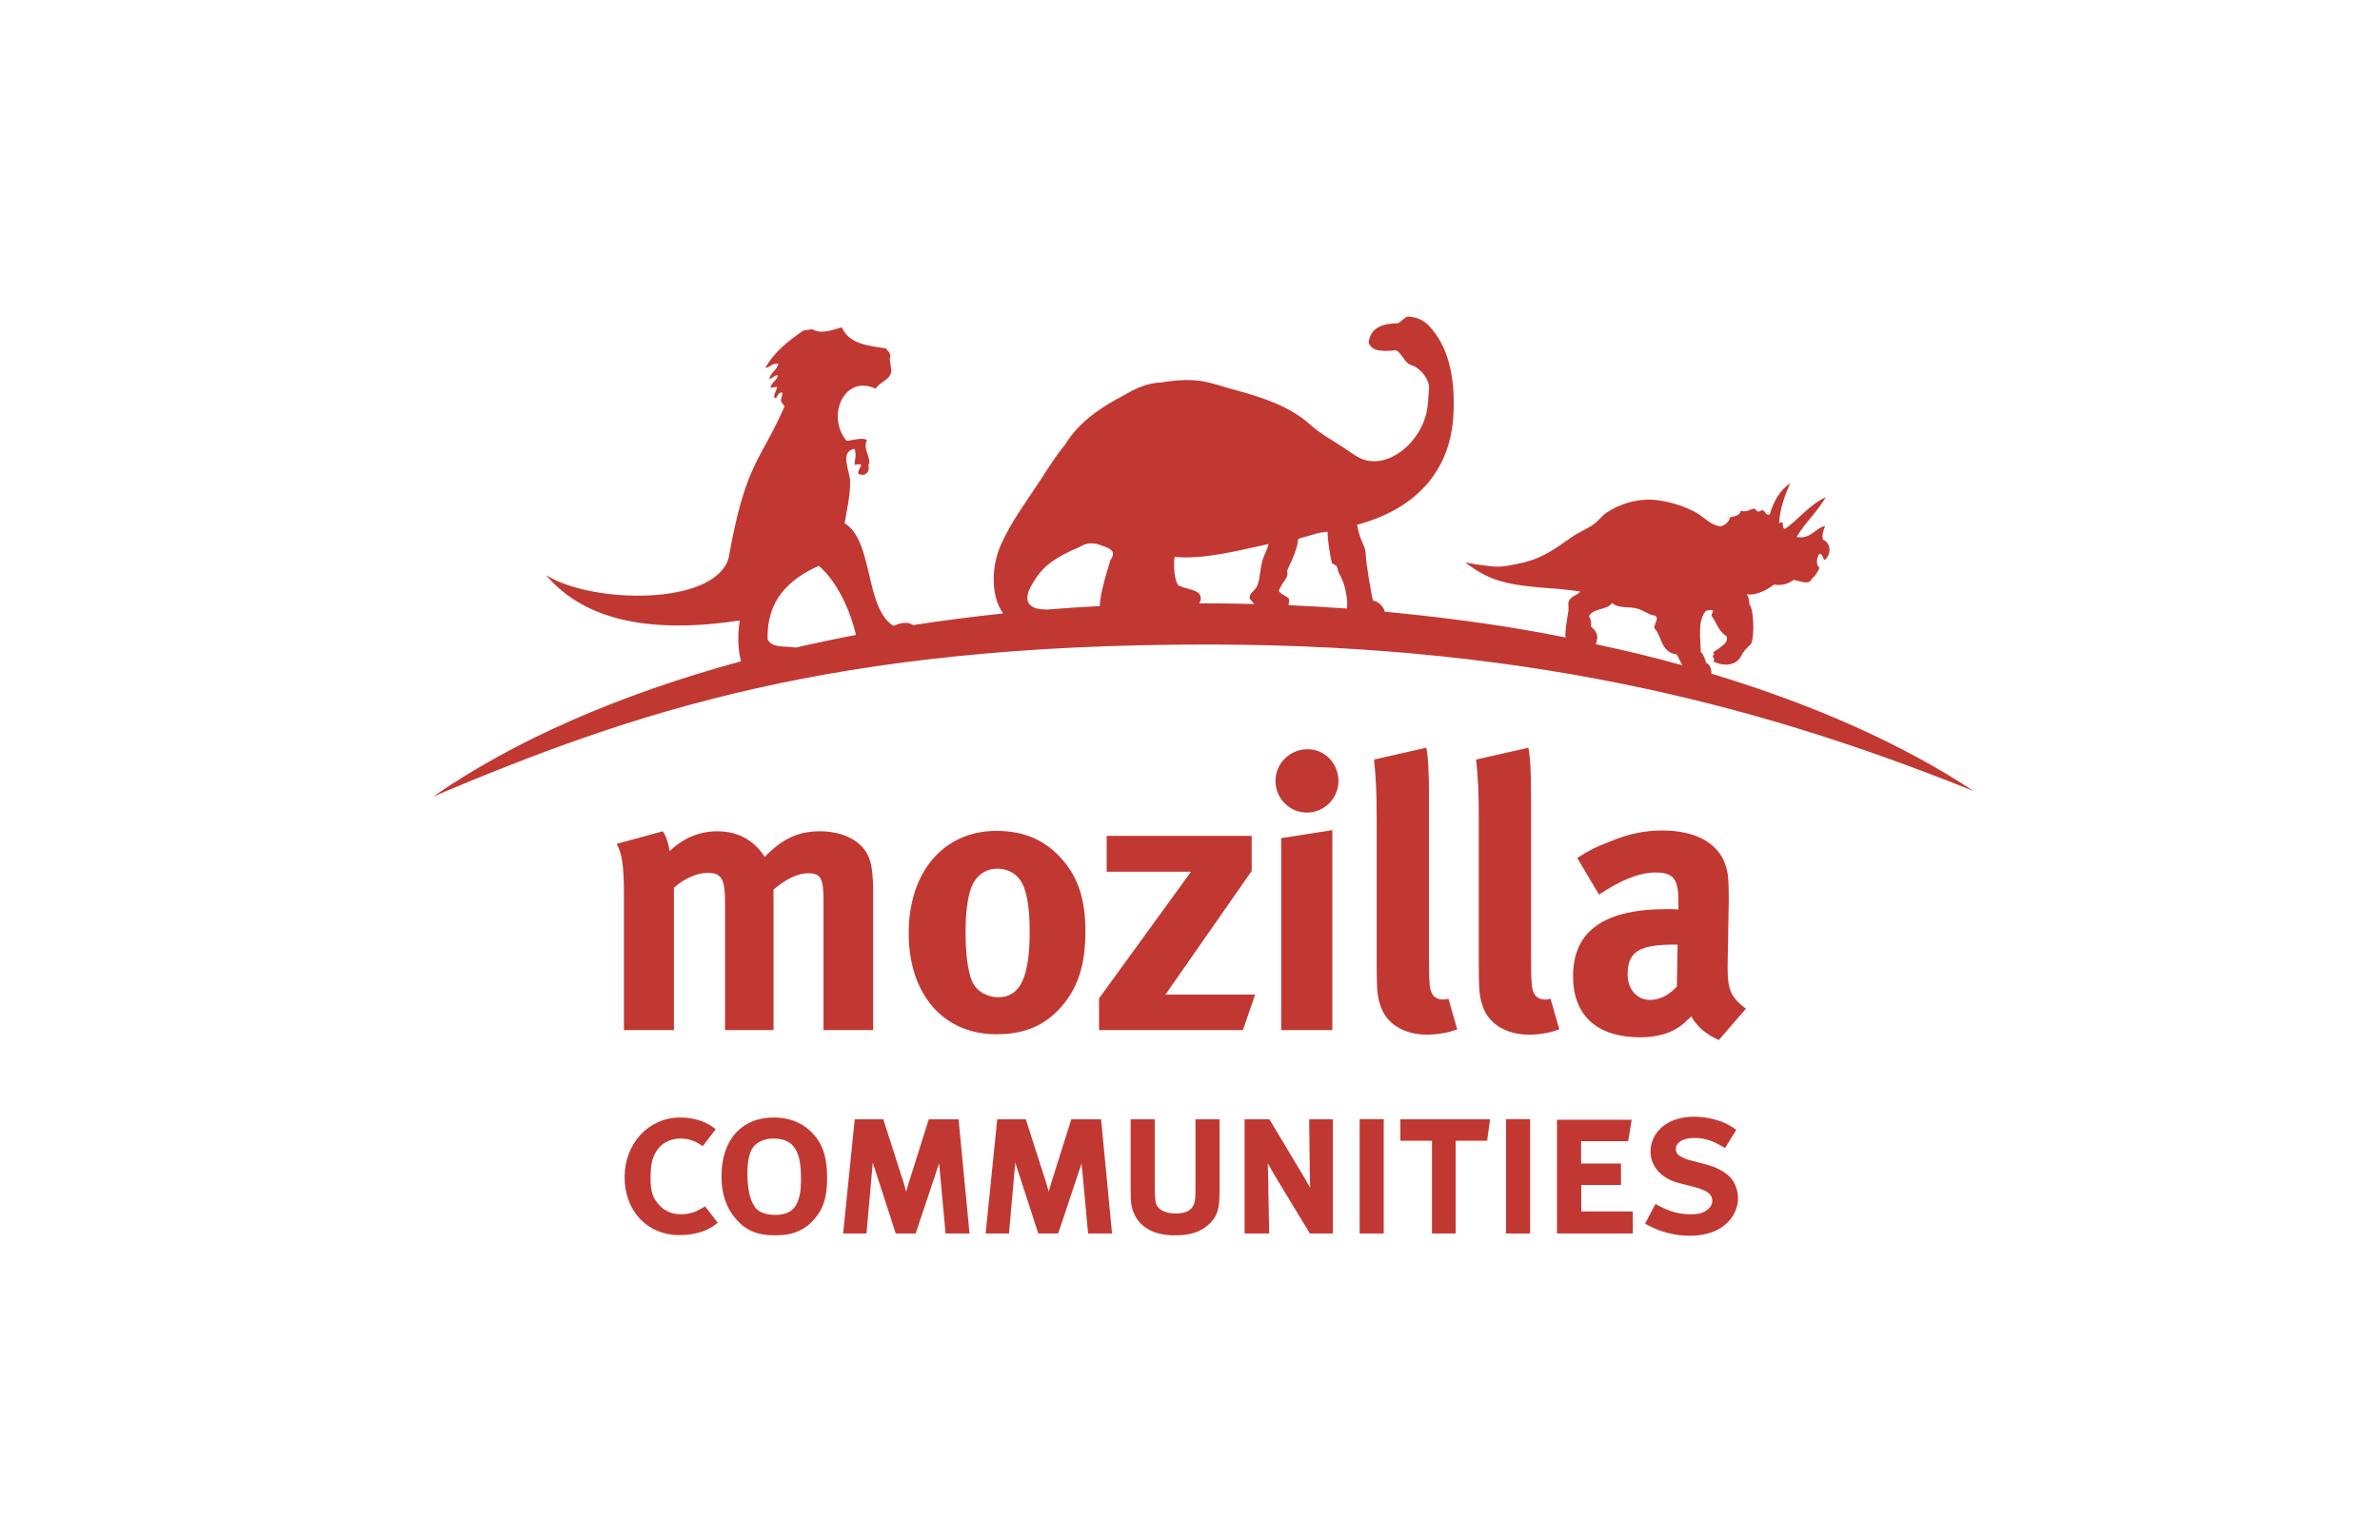 <?xml version="1.0" encoding="UTF-8" standalone="no"?>
<!-- This Source Code Form is subject to the terms of the Mozilla Public
   - License, v. 2.0. If a copy of the MPL was not distributed with this
   - file, You can obtain one at http://mozilla.org/MPL/2.0/. -->

<!-- Created with Inkscape (http://www.inkscape.org/) -->

<svg
   xmlns:dc="http://purl.org/dc/elements/1.1/"
   xmlns:cc="http://creativecommons.org/ns#"
   xmlns:rdf="http://www.w3.org/1999/02/22-rdf-syntax-ns#"
   xmlns:svg="http://www.w3.org/2000/svg"
   xmlns="http://www.w3.org/2000/svg"
   xmlns:sodipodi="http://sodipodi.sourceforge.net/DTD/sodipodi-0.dtd"
   xmlns:inkscape="http://www.inkscape.org/namespaces/inkscape"
   id="svg2"
   sodipodi:version="0.32"
   inkscape:version="0.91 r13725"
   width="1530"
   height="990"
   xml:space="preserve"
   sodipodi:docname="mozilla_community_logo.svg"
   inkscape:output_extension="org.inkscape.output.svg.inkscape"
   version="1.1"><defs
     id="defs5"><inkscape:perspective
       sodipodi:type="inkscape:persp3d"
       inkscape:vp_x="0 : 526.18109 : 1"
       inkscape:vp_y="0 : 1000 : 0"
       inkscape:vp_z="744.09448 : 526.18109 : 1"
       inkscape:persp3d-origin="372.04724 : 350.78739 : 1"
       id="perspective9" /><clipPath
       clipPathUnits="userSpaceOnUse"
       id="clipPath19"><path
         d="M 0,792 L 1224,792 L 1224,0 L 0,0 L 0,792 z"
         id="path21" /></clipPath></defs><sodipodi:namedview
     inkscape:window-height="1370"
     inkscape:window-width="2560"
     inkscape:pageshadow="2"
     inkscape:pageopacity="0.0"
     guidetolerance="10.0"
     gridtolerance="10.0"
     objecttolerance="10.0"
     borderopacity="1.0"
     bordercolor="#666666"
     pagecolor="#ffffff"
     id="base"
     showgrid="false"
     inkscape:zoom="1.0296954"
     inkscape:cx="765"
     inkscape:cy="495"
     inkscape:window-x="0"
     inkscape:window-y="33"
     inkscape:current-layer="g23"
     inkscape:window-maximized="1" /><g
     id="g11"
     inkscape:groupmode="layer"
     inkscape:label="mozilla_community_logo"
     transform="matrix(1.25, 0, 0, -1.25, 0, 990)"><g
       id="g15"><g
         id="g17"
         clip-path="url(#clipPath19)"><g
           id="g23"
           transform="translate(844.275, 176.431)" /><g
           id="g27"
           transform="translate(317.14, 357.92)"
           style="fill:#c13832;fill-opacity:1"><path
             d="M 0,0 L 23.75,6.479 C 25.517,3.73 26.303,1.376 27.282,-3.73 C 34.154,2.944 42.594,6.479 51.818,6.479 C 60.062,6.479 66.932,3.73 72.23,-1.765 C 73.604,-3.141 74.192,-3.923 76.158,-6.671 C 85.382,2.748 93.626,6.479 104.618,6.479 C 112.468,6.479 119.928,4.124 124.44,0.197 C 130.133,-4.709 131.9,-10.598 131.9,-24.338 L 131.9,-95.782 L 106.385,-95.782 L 106.385,-29.44 C 106.385,-17.466 105.009,-15.111 98.141,-15.111 C 93.235,-15.111 86.363,-18.448 80.671,-23.551 L 80.671,-95.782 L 55.744,-95.782 L 55.744,-30.423 C 55.744,-17.859 53.979,-14.914 46.714,-14.914 C 41.808,-14.914 35.132,-17.466 29.442,-22.572 L 29.442,-95.782 L 3.73,-95.782 L 3.73,-25.709 C 3.73,-11.188 2.748,-4.906 0,0"
             style="fill:#c13832;fill-opacity:1;fill-rule:nonzero;stroke:none"
             id="path29" /></g><g
           id="g31"
           transform="translate(512.87, 345.164)"
           style="fill:#c13832;fill-opacity:1"><path
             d="M 0,0 C -6.28,0 -11.383,-3.928 -13.543,-10.21 C -15.31,-15.509 -16.291,-22.573 -16.291,-32.586 C -16.291,-44.163 -15.111,-52.8 -12.953,-57.906 C -10.599,-63.398 -4.709,-66.146 0.393,-66.146 C 11.777,-66.146 16.684,-55.94 16.684,-32.192 C 16.684,-18.646 14.919,-9.816 11.385,-5.3 C 8.833,-1.966 4.709,0 0,0 M -0.394,19.432 C 13.936,19.432 25.124,14.521 33.761,4.315 C 41.808,-5.104 45.342,-16.095 45.342,-32.39 C 45.342,-49.659 41.415,-61.437 32.78,-71.249 C 25.124,-79.886 15.115,-85.185 -0.394,-85.185 C -27.675,-85.185 -45.535,-64.774 -45.535,-33.172 C -45.535,-1.573 -27.479,19.432 -0.394,19.432"
             style="fill:#c13832;fill-opacity:1;fill-rule:nonzero;stroke:none"
             id="path33" /></g><g
           id="g35"
           transform="translate(569.145, 362.044)"
           style="fill:#c13832;fill-opacity:1"><path
             d="M 0,0 L 74.585,0 L 74.585,-18.06 L 30.227,-81.654 L 76.35,-81.654 L 70.073,-99.906 L -3.927,-99.906 L -3.927,-83.615 L 43.376,-18.453 L 0,-18.453 L 0,0 z"
             style="fill:#c13832;fill-opacity:1;fill-rule:nonzero;stroke:none"
             id="path37" /></g><g
           id="g39"
           transform="translate(658.904, 360.864)"
           style="fill:#c13832;fill-opacity:1"><path
             d="M 0,0 L 26.3,4.124 L 26.3,-98.727 L 0,-98.727 L 0,0 z M 13.543,45.735 C 22.376,45.735 29.44,38.471 29.44,29.444 C 29.44,20.415 22.18,13.149 13.149,13.149 C 4.316,13.149 -2.944,20.415 -2.944,29.444 C -2.944,38.471 4.513,45.735 13.543,45.735"
             style="fill:#c13832;fill-opacity:1;fill-rule:nonzero;stroke:none"
             id="path41" /></g><g
           id="g43"
           transform="translate(733.532, 407.382)"
           style="fill:#c13832;fill-opacity:1"><path
             d="M 0,0 C 0.979,-5.496 1.372,-11.97 1.372,-26.103 L 1.372,-104.419 C 1.372,-121.692 1.568,-124.048 3.137,-126.795 C 4.119,-128.561 6.277,-129.543 8.436,-129.543 C 9.419,-129.543 10.009,-129.543 11.381,-129.15 L 15.894,-144.851 C 11.381,-146.616 5.885,-147.599 0.192,-147.599 C -10.991,-147.599 -20.025,-142.3 -23.162,-133.859 C -25.128,-128.757 -25.518,-125.616 -25.518,-111.287 L -25.518,-36.308 C -25.518,-23.158 -25.91,-15.111 -26.894,-6.085 L 0,0 z"
             style="fill:#c13832;fill-opacity:1;fill-rule:nonzero;stroke:none"
             id="path45" /></g><g
           id="g47"
           transform="translate(786.034, 407.382)"
           style="fill:#c13832;fill-opacity:1"><path
             d="M 0,0 C 0.983,-5.496 1.376,-11.97 1.376,-26.103 L 1.376,-104.419 C 1.376,-121.692 1.573,-124.048 3.142,-126.795 C 4.124,-128.561 6.282,-129.543 8.44,-129.543 C 9.424,-129.543 10.013,-129.543 11.385,-129.15 L 15.902,-144.851 C 11.385,-146.616 5.889,-147.599 0.197,-147.599 C -10.991,-147.599 -20.017,-142.3 -23.162,-133.859 C -25.124,-128.757 -25.517,-125.616 -25.517,-111.287 L -25.517,-36.308 C -25.517,-23.158 -25.91,-15.111 -26.889,-6.085 L 0,0 z"
             style="fill:#c13832;fill-opacity:1;fill-rule:nonzero;stroke:none"
             id="path49" /></g><g
           id="g51"
           transform="translate(862.782, 306.103)"
           style="fill:#c13832;fill-opacity:1"><path
             d="M 0,0 L -1.179,0 C -19.432,0 -25.713,-3.338 -25.713,-15.312 C -25.713,-23.162 -20.808,-28.462 -14.132,-28.462 C -9.227,-28.462 -4.32,-25.91 -0.393,-21.59 L 0,0 z M -51.624,44.556 C -45.146,48.676 -42.397,50.052 -35.333,52.8 C -25.517,56.919 -17.076,58.688 -7.854,58.688 C 9.026,58.688 20.607,52.406 24.535,41.219 C 25.906,37.095 26.3,33.957 26.3,23.158 L 25.714,-10.599 L 25.714,-12.367 C 25.714,-23.162 27.479,-27.282 35.133,-32.975 L 21.197,-49.072 C 15.111,-46.518 9.616,-42.004 7.064,-36.901 C 3.334,-40.432 2.945,-40.825 0.979,-42.201 C -3.927,-45.73 -10.991,-47.696 -19.234,-47.696 C -41.611,-47.696 -53.782,-36.312 -53.782,-16.291 C -53.782,7.261 -37.491,18.252 -5.495,18.252 C -3.534,18.252 -2.354,18.252 0.394,18.056 L 0.394,22.18 C 0.394,33.368 -1.769,37.095 -11.385,37.095 C -19.824,37.095 -29.641,32.975 -40.432,25.714 L -51.624,44.556 z"
             style="fill:#c13832;fill-opacity:1;fill-rule:nonzero;stroke:none"
             id="path53" /></g><g
           id="g55"
           transform="translate(904.657, 448.498)" /><g
           id="g59"
           transform="translate(821.092, 461.898)"
           style="fill:#c13832;fill-opacity:1"><path
             d="M 0,0 C 1.226,3.961 -0.778,5.948 -2.882,7.875 C -2.522,10.053 -3.032,11.701 -3.902,13.129 C -1.472,17.566 5.203,16.011 8.001,19.925 C 11.205,16.862 16.729,18.403 21.473,16.874 C 24.693,15.835 26.947,13.714 30.353,13.367 C 32.033,11.439 29.9,9.929 29.653,7.064 C 33.753,2.798 32.995,-5.579 41.26,-6.529 C 42.218,-8.384 43.096,-10.287 44.092,-12.119 C 28.679,-7.832 15.985,-4.768 -0.385,-1.288 L 0,0 z M -128.385,17.058 C -138.306,17.786 -148.31,18.363 -158.377,18.798 C -158.089,18.959 -158.938,18.913 -158.377,18.798 C -158.293,20.538 -157.662,21.699 -158.532,22.477 C -160.046,23.828 -162.388,24.35 -163.421,26.178 C -162.957,27.688 -161.33,30.264 -160.456,31.369 C -157.662,35.342 -159.854,35.162 -158.804,37.414 C -157.265,40.712 -155.638,43.682 -154.031,49.303 C -153.229,52.515 -154.232,52.411 -152.53,53.234 C -147.934,54.284 -142.844,56.484 -138.339,56.539 C -138.347,52.452 -137.13,44.422 -136.067,40.306 C -135.043,39.792 -133.901,39.395 -133.42,38.328 C -132.521,34.271 -132.111,35.177 -130.476,31.101 C -129.338,28.273 -127.736,21.259 -128.385,17.058 M -214.171,28.514 C -217.325,29.144 -217.806,41.413 -216.885,43.665 C -202.134,42.149 -184.183,46.902 -168.699,50.269 C -169.352,47.095 -170.728,45.384 -171.665,42.348 C -173.133,37.655 -173.083,31.708 -174.643,28.487 C -175.843,26.004 -179.038,24.837 -178.302,22.023 L -176.019,19.392 C -184.384,19.607 -192.782,19.741 -201.223,19.75 C -202.293,19.75 -203.355,19.731 -204.426,19.729 C -203.309,20.864 -203.372,22.922 -204.016,24.191 C -205.279,26.68 -211.665,27.303 -213.697,28.445 L -214.171,28.514 z M -250.031,41.913 C -250.299,40.896 -250.621,39.913 -250.926,38.935 C -251.842,36 -255.213,25.212 -255.519,18.344 C -255.627,17.679 -255.531,18.865 -255.519,18.344 C -264.808,17.861 -274.018,17.253 -283.144,16.523 C -286.995,16.799 -290.547,16.914 -292.462,20.565 C -292.784,21.891 -293.224,24.141 -291.082,28.156 C -286.046,37.604 -280.5,41.85 -270.751,46.576 C -269.358,47.253 -267.911,47.876 -266.418,48.45 C -263.348,50.229 -261.103,51.177 -256.682,50.229 C -251.198,48.232 -246.208,47.373 -250.031,41.913 M -411.859,-3.022 C -417.049,-2.104 -423.955,-3.476 -426.317,1.213 C -426.899,20.837 -415.987,31.841 -400.006,39.043 C -390.62,31.036 -383.828,16.201 -380.875,3.488 C -391.382,1.489 -401.721,-0.68 -411.859,-3.022 M -105.645,15.107 C -106.72,15.209 -107.794,15.316 -108.869,15.417 C -109.58,18.313 -112.328,20.697 -114.984,21.218 C -115.8,23.7 -118.698,41.53 -118.698,44.752 C -118.698,49.571 -121.375,50.374 -123.156,60.165 C -107.054,64.431 -93.034,72.482 -84.046,85.128 C -78.12,93.449 -74.372,103.75 -73.653,116.272 C -72.457,136.963 -76.702,152.632 -86.196,162.476 C -86.869,163.179 -89.983,166.821 -96.74,167.252 C -97.137,167.278 -97.556,167.167 -97.944,166.953 C -98.84,166.46 -101.437,164.076 -102.127,163.814 C -109.76,163.772 -116.005,161.713 -117.138,154.492 C -117.2,154.391 -117.205,154.295 -117.176,154.203 C -117.188,154.099 -117.205,154 -117.218,153.896 C -115.67,149.013 -109.271,149.334 -103.022,149.933 C -100.274,148.201 -99.342,145.027 -96.753,143.002 C -95.786,142.246 -94.397,142.116 -93.277,141.442 C -93.231,141.415 -93.173,141.388 -93.126,141.353 C -89.655,139.079 -85.645,134.663 -86.196,129.477 C -86.594,125.7 -86.581,121.528 -87.514,117.594 C -89.115,110.854 -92.922,104.664 -97.79,100.16 C -103.604,94.787 -110.943,91.813 -117.87,93.173 C -122.299,94.041 -125.921,97.089 -129.602,99.52 C -135.867,103.66 -142.17,107 -147.745,112.086 C -150.129,114.258 -152.864,116.136 -155.616,117.812 C -161.401,121.333 -167.767,123.924 -174.187,126.039 C -178.043,127.308 -181.937,128.435 -185.86,129.477 C -191.674,131.016 -197.696,133.247 -203.355,134.094 C -208.843,134.916 -214.853,134.679 -220.437,133.903 C -221.553,133.747 -222.653,133.571 -223.728,133.376 C -227.873,133.266 -231.67,132.258 -235.288,130.773 C -236.493,130.275 -237.676,129.729 -238.856,129.142 C -240.24,128.37 -241.633,127.594 -243.026,126.808 C -254.778,120.697 -266.205,113.079 -273.219,101.556 C -274.26,100.253 -275.293,98.932 -276.322,97.591 C -277.117,96.506 -277.899,95.406 -278.673,94.29 C -280.994,90.943 -283.24,87.472 -285.532,83.925 C -292.952,72.457 -300.995,61.932 -306.323,49.938 C -311.317,38.694 -311.626,23.56 -305.215,14.526 C -320.953,12.903 -336.395,10.893 -351.531,8.549 C -354.032,10.433 -357.926,9.837 -361.519,8.126 C -363.49,9.311 -365.119,10.95 -366.497,12.924 C -375.522,25.86 -373.767,53.17 -386.685,60.917 C -385.961,66.422 -383.77,74.42 -383.891,82.461 C -383.975,88.091 -389.579,97.84 -381.586,99.237 C -380.386,95.594 -381.607,93.769 -381.586,91.015 C -375.158,92.169 -380.051,89.264 -379.779,86.573 C -377.236,84.651 -373.333,86.659 -374.514,90.849 C -372.439,93.558 -377.743,99.576 -375.175,103.677 C -377.362,105.331 -382.063,103.626 -385.702,103.349 C -396.263,115.858 -387.095,137.743 -370.737,130.156 C -368.7,133.77 -362.949,134.596 -362.677,139.531 C -362.954,141.449 -363.226,143.371 -363.501,145.286 C -362.452,148.743 -364.605,149.297 -365.476,150.878 C -374.681,152.306 -384.363,153.103 -388.169,161.731 C -393.565,160.261 -398.943,158.024 -403.302,160.745 C -404.836,160.525 -406.372,160.305 -407.906,160.085 C -415.773,154.68 -423.143,148.9 -427.476,140.844 C -424.762,141.204 -424.369,143.312 -420.734,142.981 C -421.491,139.782 -424.741,138.452 -425.502,135.252 C -423.415,135.401 -423.273,137.009 -421.061,137.059 C -421.458,134.273 -424.448,133.433 -424.846,130.647 C -423.691,130.811 -422.541,130.976 -421.391,131.141 C -421.746,129.351 -422.679,127.996 -423.034,126.206 C -421.545,122.95 -421.692,129.125 -418.593,128.017 C -419.434,123.169 -420.466,124.863 -417.605,121.107 C -430.084,92.351 -437.579,92.708 -446.381,42.987 C -453.684,18.326 -516.659,19.432 -540.29,34.267 C -519.503,9.9 -484.638,4.312 -440.626,10.917 C -441.797,3.656 -441.667,-3.846 -439.986,-10.065 C -502.551,-27.075 -556.605,-50.76 -598.17,-79.558 C -495.709,-36.362 -394.117,-1.263 -199.089,-1.438 C -26.655,-1.591 92.541,-36.101 193.903,-76.815 C 157.595,-52.753 111.601,-32.266 59.04,-16.431 C 59.165,-15.728 58.889,-11.742 56.526,-11.071 C 55.56,-9.076 55.284,-6.658 53.548,-5.136 C 53.619,1.28 51.737,10.26 56.024,15.649 C 56.869,16.42 58.354,16.293 59.755,16.282 C 60.286,15.622 59.011,14.576 59.145,13.325 C 61.691,9.787 62.804,5.375 66.873,2.769 C 67.835,-0.092 65.297,-1.535 63.243,-3.208 C 62.335,-3.948 60.374,-4.948 60.102,-5.362 C 59.583,-6.148 60.729,-5.743 60.457,-6.556 C 60.349,-6.87 59.726,-6.884 59.713,-7.244 C 59.688,-8.164 61.135,-8.597 60.026,-10.109 C 64.648,-12.551 70.015,-12.414 73.122,-9.162 C 74.134,-8.101 74.941,-6.014 76.188,-4.469 C 77.497,-2.84 79.304,-1.719 79.663,-0.703 C 81.148,3.518 80.943,16.504 78.639,19.12 C 78.267,21.757 78.643,22.167 77.229,24.581 C 79.35,23.47 86.101,25.22 91.257,29.411 C 95.72,28.667 98.752,29.942 101.354,31.818 C 104.478,31.211 107.037,30.001 109.237,30.756 C 110.342,31.134 110.333,32.261 111.174,32.878 C 112.775,34.062 114.248,36.979 114.637,38.05 C 112.68,39.453 113.136,43.157 114.637,45.333 C 116.511,44.834 116.234,43.021 117.251,41.996 C 120.823,44.79 120.718,50.735 116.419,52.532 C 115.774,54.757 116.586,57.243 117.569,59.579 C 112.187,58.383 110.146,52.481 102.901,53.912 C 107.401,61.436 113.449,66.775 117.907,74.36 C 109.647,70.638 104.102,63.088 96.832,57.963 C 95.515,58.492 95.958,60.091 95.716,61.275 C 94.837,61.591 94.511,61.123 93.875,61.093 C 94.298,68.643 96.883,75.362 99.571,81.493 C 94.586,78.237 91.198,72.729 89.069,65.443 C 86.812,64.941 87.079,66.923 85.606,67.557 C 84.406,67.86 84.185,66.786 83.08,66.957 C 82.16,67.254 81.977,68.002 81.286,68.446 C 78.789,68.271 77.514,66.374 74.172,67.388 C 73.54,64.579 70.893,64.615 68.681,64.036 C 67.965,61.346 66.167,60.182 64.121,59.37 C 58.806,59.642 55.38,64.101 50.9,66.572 C 46.212,69.159 39.14,71.742 31.771,72.75 C 21.339,74.18 11.368,70.688 4.923,66.227 C 2.66,64.659 1.2,62.388 -1.351,60.514 C -4.722,58.04 -9.272,56.3 -13.305,53.448 C -20.774,48.161 -27.927,42.887 -38.144,40.628 C -43.226,39.503 -48.684,38.14 -53.535,38.75 C -56.71,39.152 -60.585,39.412 -67.518,40.788 C -62.456,36.896 -56.794,33.307 -49.391,31.174 C -36.174,27.366 -21.766,28.039 -8.486,25.839 C -9.595,23.893 -13.317,23.593 -14.362,20.605 C -14.806,19.335 -14.162,17.249 -14.551,15.32 C -15.282,11.686 -16.495,3.024 -15.91,2.192 C -44.748,7.961 -72.474,11.833 -103.528,14.902 L -105.645,15.107 z"
             style="fill:#c13832;fill-opacity:1;fill-rule:nonzero;stroke:none"
             id="path61" /></g><g
           id="g63"
           transform="translate(486.301, 157.501)"
           style="fill:#c13832;fill-opacity:1"><path
             d="M 0,0 L -3.335,36.064 L -15.393,0 L -25.623,0 L -37.454,36.459 L -40.679,0 L -52.689,0 L -46.912,56.916 L -46.729,58.714 L -32.04,58.714 L -21.422,25.646 C -21.053,24.448 -20.645,22.981 -20.251,21.495 C -19.88,22.853 -19.502,24.198 -19.158,25.344 L -8.654,58.714 L 6.683,58.714 L 12.308,0 L 0,0 z"
             style="fill:#c13832;fill-opacity:1;fill-rule:nonzero;stroke:none"
             id="path65" /></g><g
           id="g67"
           transform="translate(506.903, 157.5)"
           style="fill:#c13832;fill-opacity:1"><path
             d="M 0,0 L 5.78,56.918 L 5.961,58.716 L 20.654,58.716 L 31.274,25.646 C 31.642,24.449 32.048,22.983 32.441,21.499 C 32.812,22.856 33.189,24.201 33.533,25.346 L 44.037,58.716 L 59.375,58.716 L 65,0.002 L 52.691,0.002 L 49.354,36.061 L 37.299,0.002 L 27.068,0.002 L 15.238,36.464 L 12.012,0 L 0,0 z"
             style="fill:#c13832;fill-opacity:1;fill-rule:nonzero;stroke:none"
             id="path69" /></g><g
           id="g71"
           transform="translate(583.563, 167.017)"
           style="fill:#c13832;fill-opacity:1"><path
             d="M 0,0 C -1.606,3.256 -2.116,5.911 -2.086,12.396 L -2.086,47.199 L -2.086,49.2 L 10.302,49.2 L 10.302,14.387 C 10.287,10.269 10.634,6.929 10.947,5.861 C 11.465,4.367 12.518,3.165 14.184,2.247 C 15.86,1.331 18.16,0.772 20.88,0.776 C 25.521,0.776 28.222,1.974 29.414,3.705 C 30.201,4.83 30.583,5.628 30.863,6.825 C 31.135,8.019 31.25,9.671 31.246,12.188 L 31.246,49.2 L 43.631,49.2 L 43.631,12.396 C 43.625,7.828 43.409,4.618 42.572,1.892 C 41.744,-0.845 40.2,-2.947 38.06,-4.896 C 33.738,-8.895 28.131,-10.483 20.669,-10.461 L 20.41,-10.461 C 8.961,-10.461 2.667,-5.59 0,0"
             style="fill:#c13832;fill-opacity:1;fill-rule:nonzero;stroke:none"
             id="path73" /></g><g
           id="g75"
           transform="translate(673.662, 157.501)"
           style="fill:#c13832;fill-opacity:1"><path
             d="M 0,0 L -18.202,30.015 C -19.311,31.889 -20.513,34.062 -21.631,36.142 C -21.575,34.363 -21.529,32.359 -21.5,30.127 L -20.939,0 L -33.573,0 L -33.573,56.715 L -33.573,58.714 L -20.798,58.714 L -2.396,27.97 C -1.5,26.468 -0.634,24.945 0.169,23.498 C 0.07,25.309 -0.006,27.23 -0.034,29.124 L -0.368,58.714 L 11.826,58.714 L 11.826,0 L 0,0 z"
             style="fill:#c13832;fill-opacity:1;fill-rule:nonzero;stroke:none"
             id="path77" /></g><g
           id="g79"
           transform="translate(699.241, 157.501)"
           style="fill:#c13832;fill-opacity:1"><path
             d="M 0,0 L 0,56.814 L 0,58.815 L 12.389,58.815 L 12.389,0 L 0,0 z"
             style="fill:#c13832;fill-opacity:1;fill-rule:nonzero;stroke:none"
             id="path81" /></g><g
           id="g83"
           transform="translate(736.45, 157.5)"
           style="fill:#c13832;fill-opacity:1"><path
             d="M 0,0 L -0.002,47.688 L -16.245,47.688 L -16.245,56.715 L -16.245,58.716 L 29.854,58.716 L 28.38,47.69 L 12.177,47.69 L 12.177,0 L 0,0 z"
             style="fill:#c13832;fill-opacity:1;fill-rule:nonzero;stroke:none"
             id="path85" /></g><g
           id="g87"
           transform="translate(774.525, 157.5)"
           style="fill:#c13832;fill-opacity:1"><path
             d="M 0,0 L 0,56.816 L 0,58.817 L 12.387,58.817 L 12.387,0 L 0,0 z"
             style="fill:#c13832;fill-opacity:1;fill-rule:nonzero;stroke:none"
             id="path89" /></g><g
           id="g91"
           transform="translate(800.738, 157.5)"
           style="fill:#c13832;fill-opacity:1"><path
             d="M 0,0 L 0,56.504 L 0,58.503 L 38.414,58.503 L 36.611,47.48 L 12.387,47.48 L 12.387,35.968 L 32.925,35.968 L 32.925,24.944 L 12.49,24.944 L 12.49,11.337 L 39.007,11.337 L 39.007,0 L 0,0 z"
             style="fill:#c13832;fill-opacity:1;fill-rule:nonzero;stroke:none"
             id="path93" /></g><g
           id="g95"
           transform="translate(847.793, 161.621)"
           style="fill:#c13832;fill-opacity:1"><path
             d="M 0,0 L -1.73,0.941 L 3.588,11.091 L 5.374,10.117 C 10.909,7.106 15.955,5.756 21.707,5.749 C 25.445,5.758 27.519,6.234 29.388,7.497 L 29.41,7.515 L 29.466,7.546 C 31.792,9.024 32.785,10.623 32.809,12.656 C 32.774,14.338 32.334,15.384 31.035,16.558 C 29.724,17.715 27.353,18.833 23.721,19.734 L 15.67,21.829 C 7.086,23.935 1.058,30.188 1.053,37.918 C 1.036,43.238 3.478,47.895 7.483,51.042 C 11.489,54.206 16.992,55.954 23.282,55.954 C 30.683,55.935 38.396,53.923 43.621,50.24 L 45.154,49.151 L 39.345,39.793 L 37.652,40.824 C 33.081,43.6 28.424,45.034 23.701,45.034 C 20.474,45.041 17.938,44.32 16.363,43.253 C 14.792,42.157 14.094,40.927 14.064,39.177 C 14.104,37.496 14.951,36.096 17.85,34.845 L 17.884,34.832 L 17.933,34.809 C 19.383,34.151 19.482,34.003 22.153,33.373 L 22.198,33.363 L 29.634,31.37 C 34.129,30.23 38.622,28.083 41.573,25.287 C 44.417,22.41 46.014,18.214 46.032,14.021 C 46.026,7.559 42.22,1.474 36.094,-1.878 C 31.945,-4.179 26.887,-5.273 21.188,-5.273 C 13.727,-5.271 6.292,-3.418 0,0"
             style="fill:#c13832;fill-opacity:1;fill-rule:nonzero;stroke:none"
             id="path97" /></g><g
           id="g99"
           transform="translate(329.08, 165.09)"
           style="fill:#c13832;fill-opacity:1"><path
             d="M 0,0 C -4.993,5.317 -7.855,12.785 -7.851,21.346 C -7.854,29.993 -4.796,37.678 0.334,43.201 C 5.457,48.726 12.673,52.073 20.771,52.068 C 26.8,52.052 32.982,50.448 37.358,47.283 L 36.179,45.666 L 37.358,47.283 L 39.004,46.083 L 32.358,37.328 L 30.805,38.316 C 27.608,40.337 24.621,41.24 20.876,41.253 C 14.946,41.228 10.101,38.331 7.581,33.162 C 6.191,30.283 5.476,26.644 5.476,21.033 C 5.533,13.661 6.663,10.663 9.878,7.079 C 12.868,3.838 16.615,2.3 21.295,2.279 C 24.699,2.274 28.159,3.241 30.867,4.835 L 30.919,4.866 L 30.985,4.898 C 31.192,5.004 31.544,5.178 31.995,5.452 L 33.524,6.381 L 40.039,-2.082 L 38.441,-3.303 C 33.92,-6.722 27.287,-8.408 20.248,-8.425 L 20.215,-8.425 C 12.075,-8.425 4.98,-5.315 0,0"
             style="fill:#c13832;fill-opacity:1;fill-rule:nonzero;stroke:none"
             id="path101" /></g><g
           id="g103"
           transform="translate(397.59, 206.345)"
           style="fill:#c13832;fill-opacity:1"><path
             d="M 0,0 C -4.466,0.031 -8.738,-2.057 -10.399,-4.677 C -12.248,-7.383 -13.205,-11.576 -13.196,-18.228 C -13.211,-25.667 -11.935,-31.312 -9.747,-34.646 L -9.724,-34.683 L -9.701,-34.721 C -8.128,-37.439 -4.424,-39.282 1.153,-39.288 C 7.278,-39.208 10.776,-37.084 12.511,-32.77 C 13.861,-29.465 14.341,-26.636 14.352,-20.85 C 14.352,-13.539 13.52,-9.291 11.857,-6.064 C 9.475,-1.683 5.814,-0.072 0,0 M 0.315,10.812 C 9.627,10.843 16.738,7.161 21.547,1.299 C 25.931,-3.887 27.795,-10.755 27.785,-19.8 C 27.812,-29.184 26.236,-35.442 21.776,-40.775 C 16.846,-46.902 10.447,-49.79 1.274,-49.79 C 1.165,-49.79 1.054,-49.79 0.944,-49.789 C -7.636,-49.849 -13.767,-47.449 -18.684,-41.883 C -24.056,-35.876 -26.555,-28.612 -26.527,-19.281 C -26.53,-10.23 -24.069,-2.689 -19.382,2.617 C -14.705,7.93 -7.841,10.83 0.315,10.813 L 0.315,10.812 z"
             style="fill:#c13832;fill-opacity:1;fill-rule:nonzero;stroke:none"
             id="path105" /></g></g></g></g></svg>
